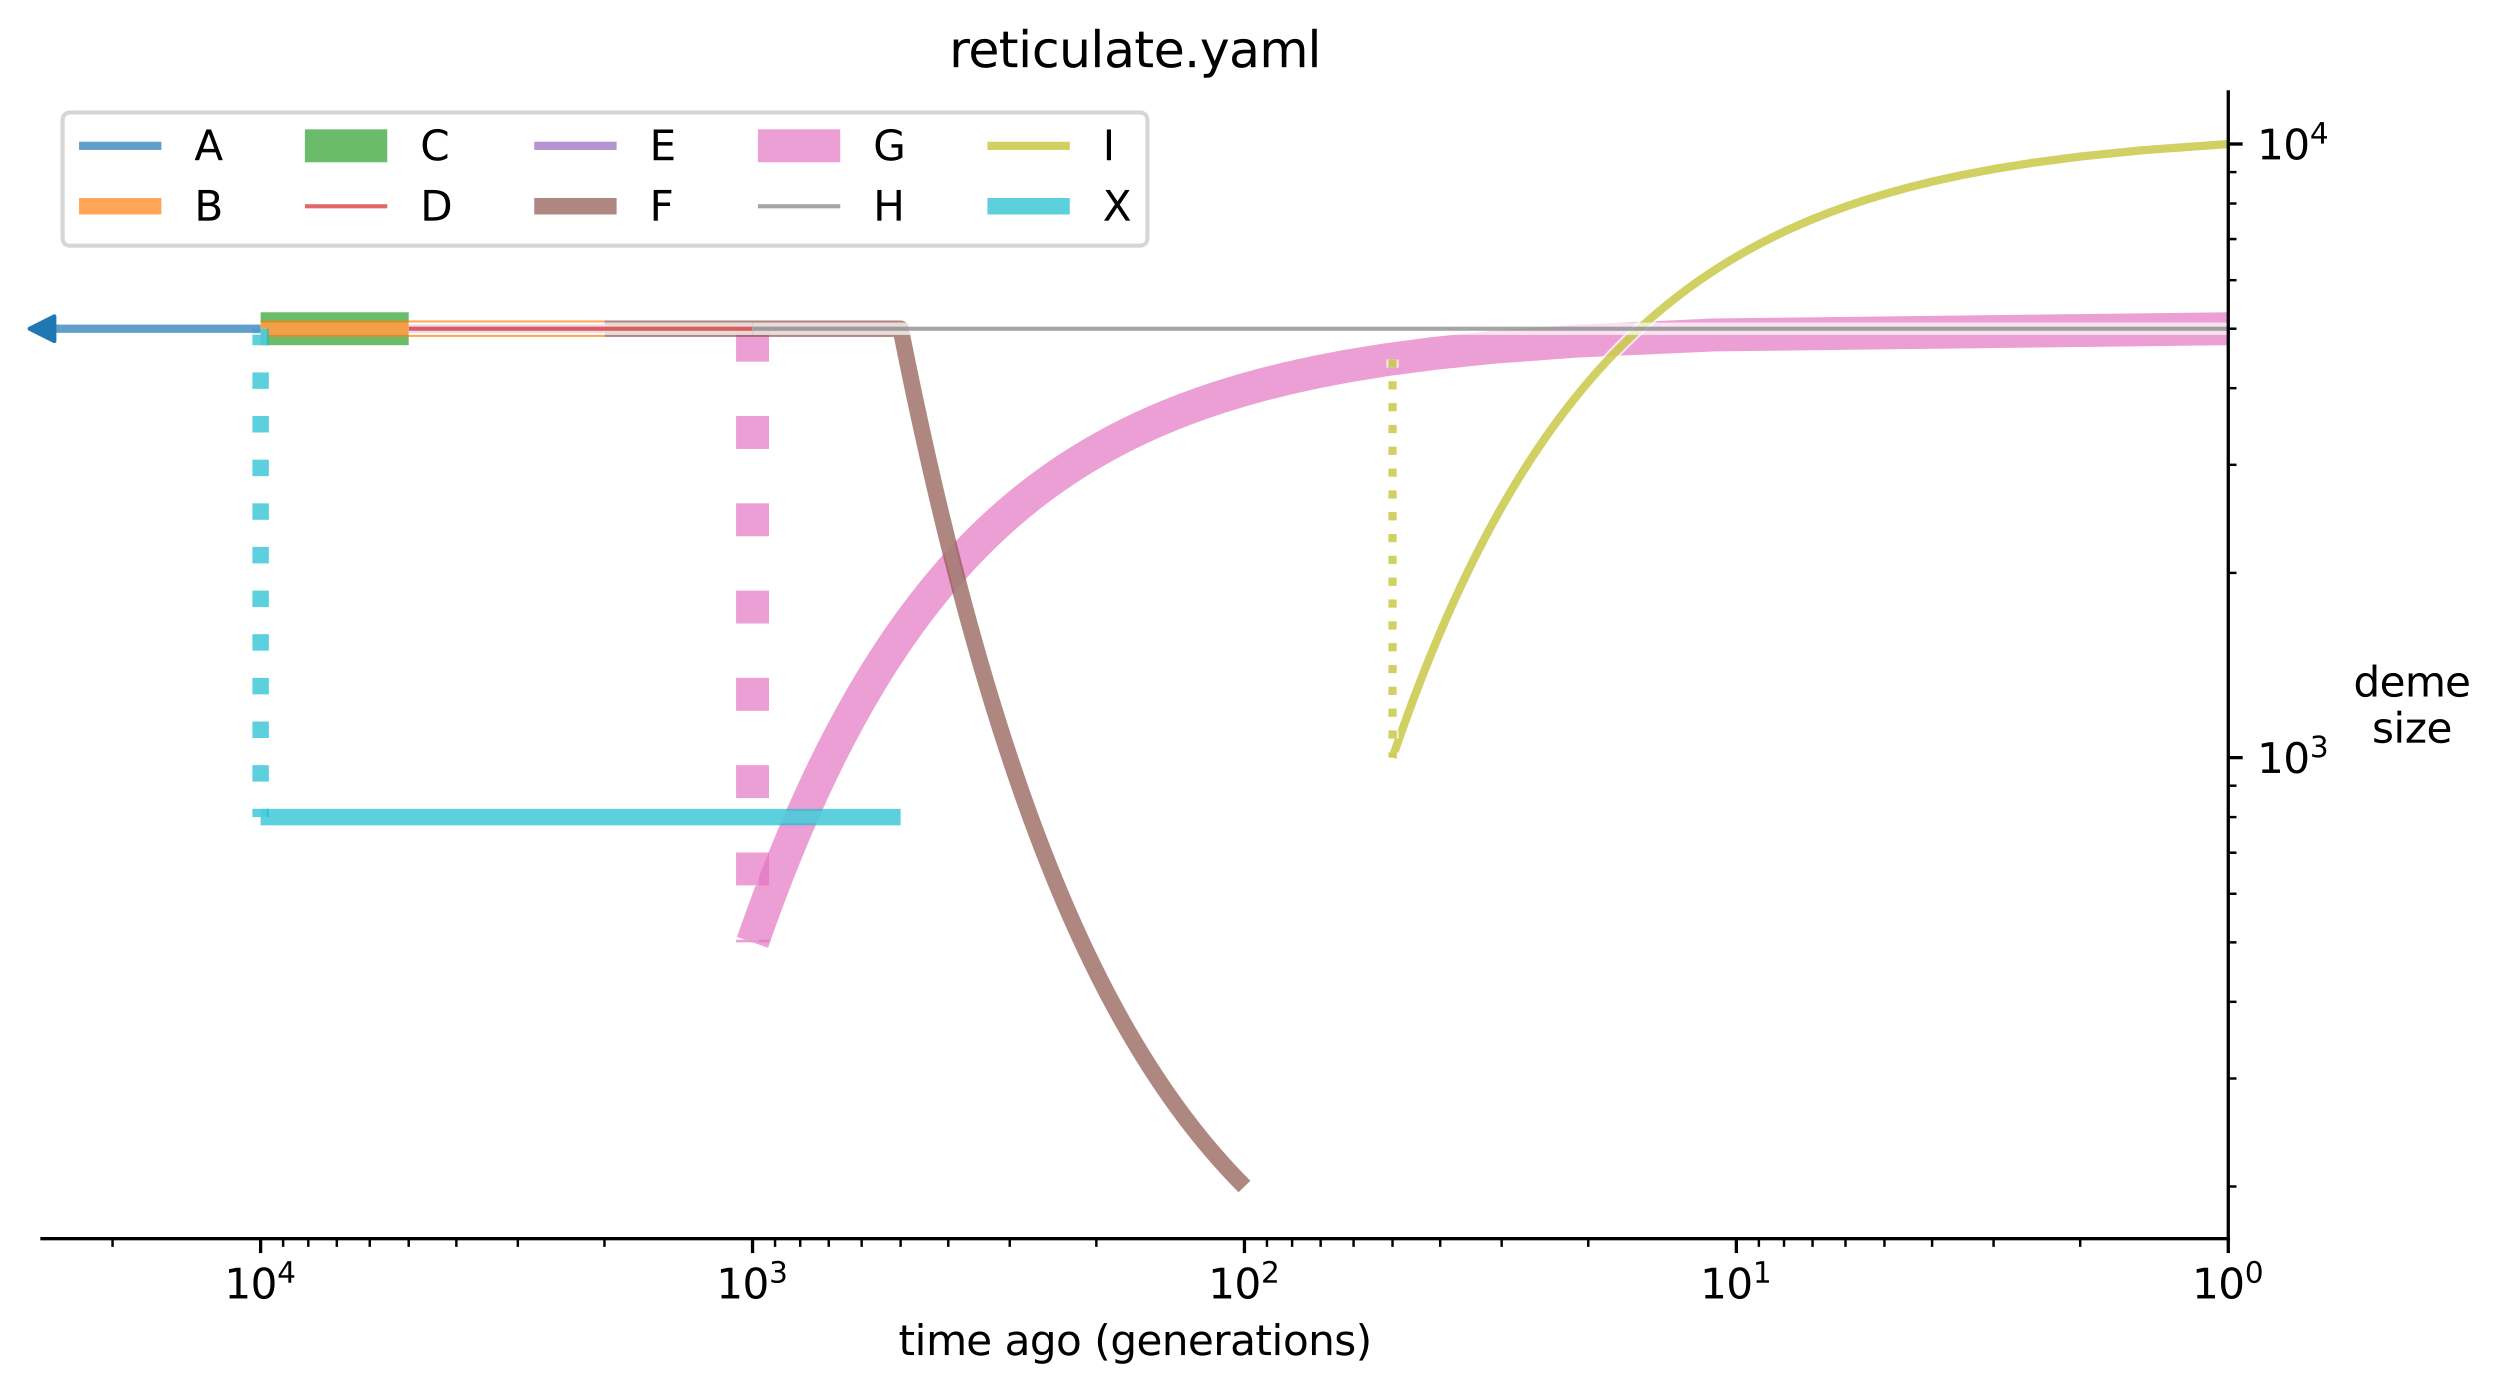 <?xml version="1.0" encoding="utf-8" standalone="no"?>
<!DOCTYPE svg PUBLIC "-//W3C//DTD SVG 1.1//EN"
  "http://www.w3.org/Graphics/SVG/1.1/DTD/svg11.dtd">
<svg xmlns:xlink="http://www.w3.org/1999/xlink" width="607.2pt" height="338.4pt" viewBox="0 0 607.2 338.4" xmlns="http://www.w3.org/2000/svg" version="1.1">
 <defs>
  <style type="text/css">*{stroke-linejoin: round; stroke-linecap: butt}</style>
 </defs>
 <g id="figure_1">
  <g id="patch_1">
   <path d="M 0 338.4 
L 607.2 338.4 
L 607.2 0 
L 0 0 
z
" style="fill: #ffffff"/>
  </g>
  <g id="axes_1">
   <g id="patch_2">
    <path d="M 10.2 300.844 
L 541.202 300.844 
L 541.202 22.318 
L 10.2 22.318 
z
" style="fill: #ffffff"/>
   </g>
   <g id="matplotlib.axis_1">
    <g id="xtick_1">
     <g id="line2d_1">
      <defs>
       <path id="me4295dd91f" d="M 0 0 
L 0 3.5 
" style="stroke: #000000; stroke-width: 0.8"/>
      </defs>
      <g>
       <use xlink:href="#me4295dd91f" x="541.202" y="300.844" style="stroke: #000000; stroke-width: 0.8"/>
      </g>
     </g>
     <g id="text_1">
      <!-- $\mathdefault{10^{0}}$ -->
      <g transform="translate(532.402 315.442) scale(0.1 -0.1)">
       <defs>
        <path id="DejaVuSans-31" d="M 794 531 
L 1825 531 
L 1825 4091 
L 703 3866 
L 703 4441 
L 1819 4666 
L 2450 4666 
L 2450 531 
L 3481 531 
L 3481 0 
L 794 0 
L 794 531 
z
" transform="scale(0.016)"/>
        <path id="DejaVuSans-30" d="M 2034 4250 
Q 1547 4250 1301 3770 
Q 1056 3291 1056 2328 
Q 1056 1369 1301 889 
Q 1547 409 2034 409 
Q 2525 409 2770 889 
Q 3016 1369 3016 2328 
Q 3016 3291 2770 3770 
Q 2525 4250 2034 4250 
z
M 2034 4750 
Q 2819 4750 3233 4129 
Q 3647 3509 3647 2328 
Q 3647 1150 3233 529 
Q 2819 -91 2034 -91 
Q 1250 -91 836 529 
Q 422 1150 422 2328 
Q 422 3509 836 4129 
Q 1250 4750 2034 4750 
z
" transform="scale(0.016)"/>
       </defs>
       <use xlink:href="#DejaVuSans-31" transform="translate(0 0.766)"/>
       <use xlink:href="#DejaVuSans-30" transform="translate(63.623 0.766)"/>
       <use xlink:href="#DejaVuSans-30" transform="translate(128.203 39.047) scale(0.7)"/>
      </g>
     </g>
    </g>
    <g id="xtick_2">
     <g id="line2d_2">
      <g>
       <use xlink:href="#me4295dd91f" x="421.727" y="300.844" style="stroke: #000000; stroke-width: 0.8"/>
      </g>
     </g>
     <g id="text_2">
      <!-- $\mathdefault{10^{1}}$ -->
      <g transform="translate(412.927 315.442) scale(0.1 -0.1)">
       <use xlink:href="#DejaVuSans-31" transform="translate(0 0.684)"/>
       <use xlink:href="#DejaVuSans-30" transform="translate(63.623 0.684)"/>
       <use xlink:href="#DejaVuSans-31" transform="translate(128.203 38.966) scale(0.7)"/>
      </g>
     </g>
    </g>
    <g id="xtick_3">
     <g id="line2d_3">
      <g>
       <use xlink:href="#me4295dd91f" x="302.251" y="300.844" style="stroke: #000000; stroke-width: 0.8"/>
      </g>
     </g>
     <g id="text_3">
      <!-- $\mathdefault{10^{2}}$ -->
      <g transform="translate(293.451 315.442) scale(0.1 -0.1)">
       <defs>
        <path id="DejaVuSans-32" d="M 1228 531 
L 3431 531 
L 3431 0 
L 469 0 
L 469 531 
Q 828 903 1448 1529 
Q 2069 2156 2228 2338 
Q 2531 2678 2651 2914 
Q 2772 3150 2772 3378 
Q 2772 3750 2511 3984 
Q 2250 4219 1831 4219 
Q 1534 4219 1204 4116 
Q 875 4013 500 3803 
L 500 4441 
Q 881 4594 1212 4672 
Q 1544 4750 1819 4750 
Q 2544 4750 2975 4387 
Q 3406 4025 3406 3419 
Q 3406 3131 3298 2873 
Q 3191 2616 2906 2266 
Q 2828 2175 2409 1742 
Q 1991 1309 1228 531 
z
" transform="scale(0.016)"/>
       </defs>
       <use xlink:href="#DejaVuSans-31" transform="translate(0 0.766)"/>
       <use xlink:href="#DejaVuSans-30" transform="translate(63.623 0.766)"/>
       <use xlink:href="#DejaVuSans-32" transform="translate(128.203 39.047) scale(0.7)"/>
      </g>
     </g>
    </g>
    <g id="xtick_4">
     <g id="line2d_4">
      <g>
       <use xlink:href="#me4295dd91f" x="182.776" y="300.844" style="stroke: #000000; stroke-width: 0.8"/>
      </g>
     </g>
     <g id="text_4">
      <!-- $\mathdefault{10^{3}}$ -->
      <g transform="translate(173.976 315.442) scale(0.1 -0.1)">
       <defs>
        <path id="DejaVuSans-33" d="M 2597 2516 
Q 3050 2419 3304 2112 
Q 3559 1806 3559 1356 
Q 3559 666 3084 287 
Q 2609 -91 1734 -91 
Q 1441 -91 1130 -33 
Q 819 25 488 141 
L 488 750 
Q 750 597 1062 519 
Q 1375 441 1716 441 
Q 2309 441 2620 675 
Q 2931 909 2931 1356 
Q 2931 1769 2642 2001 
Q 2353 2234 1838 2234 
L 1294 2234 
L 1294 2753 
L 1863 2753 
Q 2328 2753 2575 2939 
Q 2822 3125 2822 3475 
Q 2822 3834 2567 4026 
Q 2313 4219 1838 4219 
Q 1578 4219 1281 4162 
Q 984 4106 628 3988 
L 628 4550 
Q 988 4650 1302 4700 
Q 1616 4750 1894 4750 
Q 2613 4750 3031 4423 
Q 3450 4097 3450 3541 
Q 3450 3153 3228 2886 
Q 3006 2619 2597 2516 
z
" transform="scale(0.016)"/>
       </defs>
       <use xlink:href="#DejaVuSans-31" transform="translate(0 0.766)"/>
       <use xlink:href="#DejaVuSans-30" transform="translate(63.623 0.766)"/>
       <use xlink:href="#DejaVuSans-33" transform="translate(128.203 39.047) scale(0.7)"/>
      </g>
     </g>
    </g>
    <g id="xtick_5">
     <g id="line2d_5">
      <g>
       <use xlink:href="#me4295dd91f" x="63.3" y="300.844" style="stroke: #000000; stroke-width: 0.8"/>
      </g>
     </g>
     <g id="text_5">
      <!-- $\mathdefault{10^{4}}$ -->
      <g transform="translate(54.5 315.442) scale(0.1 -0.1)">
       <defs>
        <path id="DejaVuSans-34" d="M 2419 4116 
L 825 1625 
L 2419 1625 
L 2419 4116 
z
M 2253 4666 
L 3047 4666 
L 3047 1625 
L 3713 1625 
L 3713 1100 
L 3047 1100 
L 3047 0 
L 2419 0 
L 2419 1100 
L 313 1100 
L 313 1709 
L 2253 4666 
z
" transform="scale(0.016)"/>
       </defs>
       <use xlink:href="#DejaVuSans-31" transform="translate(0 0.684)"/>
       <use xlink:href="#DejaVuSans-30" transform="translate(63.623 0.684)"/>
       <use xlink:href="#DejaVuSans-34" transform="translate(128.203 38.966) scale(0.7)"/>
      </g>
     </g>
    </g>
    <g id="xtick_6">
     <g id="line2d_6">
      <defs>
       <path id="m9376e778a5" d="M 0 0 
L 0 2 
" style="stroke: #000000; stroke-width: 0.6"/>
      </defs>
      <g>
       <use xlink:href="#m9376e778a5" x="505.237" y="300.844" style="stroke: #000000; stroke-width: 0.6"/>
      </g>
     </g>
    </g>
    <g id="xtick_7">
     <g id="line2d_7">
      <g>
       <use xlink:href="#m9376e778a5" x="484.198" y="300.844" style="stroke: #000000; stroke-width: 0.6"/>
      </g>
     </g>
    </g>
    <g id="xtick_8">
     <g id="line2d_8">
      <g>
       <use xlink:href="#m9376e778a5" x="469.271" y="300.844" style="stroke: #000000; stroke-width: 0.6"/>
      </g>
     </g>
    </g>
    <g id="xtick_9">
     <g id="line2d_9">
      <g>
       <use xlink:href="#m9376e778a5" x="457.693" y="300.844" style="stroke: #000000; stroke-width: 0.6"/>
      </g>
     </g>
    </g>
    <g id="xtick_10">
     <g id="line2d_10">
      <g>
       <use xlink:href="#m9376e778a5" x="448.232" y="300.844" style="stroke: #000000; stroke-width: 0.6"/>
      </g>
     </g>
    </g>
    <g id="xtick_11">
     <g id="line2d_11">
      <g>
       <use xlink:href="#m9376e778a5" x="440.234" y="300.844" style="stroke: #000000; stroke-width: 0.6"/>
      </g>
     </g>
    </g>
    <g id="xtick_12">
     <g id="line2d_12">
      <g>
       <use xlink:href="#m9376e778a5" x="433.305" y="300.844" style="stroke: #000000; stroke-width: 0.6"/>
      </g>
     </g>
    </g>
    <g id="xtick_13">
     <g id="line2d_13">
      <g>
       <use xlink:href="#m9376e778a5" x="427.194" y="300.844" style="stroke: #000000; stroke-width: 0.6"/>
      </g>
     </g>
    </g>
    <g id="xtick_14">
     <g id="line2d_14">
      <g>
       <use xlink:href="#m9376e778a5" x="385.761" y="300.844" style="stroke: #000000; stroke-width: 0.6"/>
      </g>
     </g>
    </g>
    <g id="xtick_15">
     <g id="line2d_15">
      <g>
       <use xlink:href="#m9376e778a5" x="364.723" y="300.844" style="stroke: #000000; stroke-width: 0.6"/>
      </g>
     </g>
    </g>
    <g id="xtick_16">
     <g id="line2d_16">
      <g>
       <use xlink:href="#m9376e778a5" x="349.795" y="300.844" style="stroke: #000000; stroke-width: 0.6"/>
      </g>
     </g>
    </g>
    <g id="xtick_17">
     <g id="line2d_17">
      <g>
       <use xlink:href="#m9376e778a5" x="338.217" y="300.844" style="stroke: #000000; stroke-width: 0.6"/>
      </g>
     </g>
    </g>
    <g id="xtick_18">
     <g id="line2d_18">
      <g>
       <use xlink:href="#m9376e778a5" x="328.757" y="300.844" style="stroke: #000000; stroke-width: 0.6"/>
      </g>
     </g>
    </g>
    <g id="xtick_19">
     <g id="line2d_19">
      <g>
       <use xlink:href="#m9376e778a5" x="320.758" y="300.844" style="stroke: #000000; stroke-width: 0.6"/>
      </g>
     </g>
    </g>
    <g id="xtick_20">
     <g id="line2d_20">
      <g>
       <use xlink:href="#m9376e778a5" x="313.83" y="300.844" style="stroke: #000000; stroke-width: 0.6"/>
      </g>
     </g>
    </g>
    <g id="xtick_21">
     <g id="line2d_21">
      <g>
       <use xlink:href="#m9376e778a5" x="307.718" y="300.844" style="stroke: #000000; stroke-width: 0.6"/>
      </g>
     </g>
    </g>
    <g id="xtick_22">
     <g id="line2d_22">
      <g>
       <use xlink:href="#m9376e778a5" x="266.286" y="300.844" style="stroke: #000000; stroke-width: 0.6"/>
      </g>
     </g>
    </g>
    <g id="xtick_23">
     <g id="line2d_23">
      <g>
       <use xlink:href="#m9376e778a5" x="245.247" y="300.844" style="stroke: #000000; stroke-width: 0.6"/>
      </g>
     </g>
    </g>
    <g id="xtick_24">
     <g id="line2d_24">
      <g>
       <use xlink:href="#m9376e778a5" x="230.32" y="300.844" style="stroke: #000000; stroke-width: 0.6"/>
      </g>
     </g>
    </g>
    <g id="xtick_25">
     <g id="line2d_25">
      <g>
       <use xlink:href="#m9376e778a5" x="218.741" y="300.844" style="stroke: #000000; stroke-width: 0.6"/>
      </g>
     </g>
    </g>
    <g id="xtick_26">
     <g id="line2d_26">
      <g>
       <use xlink:href="#m9376e778a5" x="209.281" y="300.844" style="stroke: #000000; stroke-width: 0.6"/>
      </g>
     </g>
    </g>
    <g id="xtick_27">
     <g id="line2d_27">
      <g>
       <use xlink:href="#m9376e778a5" x="201.283" y="300.844" style="stroke: #000000; stroke-width: 0.6"/>
      </g>
     </g>
    </g>
    <g id="xtick_28">
     <g id="line2d_28">
      <g>
       <use xlink:href="#m9376e778a5" x="194.354" y="300.844" style="stroke: #000000; stroke-width: 0.6"/>
      </g>
     </g>
    </g>
    <g id="xtick_29">
     <g id="line2d_29">
      <g>
       <use xlink:href="#m9376e778a5" x="188.243" y="300.844" style="stroke: #000000; stroke-width: 0.6"/>
      </g>
     </g>
    </g>
    <g id="xtick_30">
     <g id="line2d_30">
      <g>
       <use xlink:href="#m9376e778a5" x="146.81" y="300.844" style="stroke: #000000; stroke-width: 0.6"/>
      </g>
     </g>
    </g>
    <g id="xtick_31">
     <g id="line2d_31">
      <g>
       <use xlink:href="#m9376e778a5" x="125.771" y="300.844" style="stroke: #000000; stroke-width: 0.6"/>
      </g>
     </g>
    </g>
    <g id="xtick_32">
     <g id="line2d_32">
      <g>
       <use xlink:href="#m9376e778a5" x="110.844" y="300.844" style="stroke: #000000; stroke-width: 0.6"/>
      </g>
     </g>
    </g>
    <g id="xtick_33">
     <g id="line2d_33">
      <g>
       <use xlink:href="#m9376e778a5" x="99.266" y="300.844" style="stroke: #000000; stroke-width: 0.6"/>
      </g>
     </g>
    </g>
    <g id="xtick_34">
     <g id="line2d_34">
      <g>
       <use xlink:href="#m9376e778a5" x="89.806" y="300.844" style="stroke: #000000; stroke-width: 0.6"/>
      </g>
     </g>
    </g>
    <g id="xtick_35">
     <g id="line2d_35">
      <g>
       <use xlink:href="#m9376e778a5" x="81.807" y="300.844" style="stroke: #000000; stroke-width: 0.6"/>
      </g>
     </g>
    </g>
    <g id="xtick_36">
     <g id="line2d_36">
      <g>
       <use xlink:href="#m9376e778a5" x="74.879" y="300.844" style="stroke: #000000; stroke-width: 0.6"/>
      </g>
     </g>
    </g>
    <g id="xtick_37">
     <g id="line2d_37">
      <g>
       <use xlink:href="#m9376e778a5" x="68.767" y="300.844" style="stroke: #000000; stroke-width: 0.6"/>
      </g>
     </g>
    </g>
    <g id="xtick_38">
     <g id="line2d_38">
      <g>
       <use xlink:href="#m9376e778a5" x="27.335" y="300.844" style="stroke: #000000; stroke-width: 0.6"/>
      </g>
     </g>
    </g>
    <g id="text_6">
     <!-- time ago (generations) -->
     <g transform="translate(218.23 329.12) scale(0.1 -0.1)">
      <defs>
       <path id="DejaVuSans-74" d="M 1172 4494 
L 1172 3500 
L 2356 3500 
L 2356 3053 
L 1172 3053 
L 1172 1153 
Q 1172 725 1289 603 
Q 1406 481 1766 481 
L 2356 481 
L 2356 0 
L 1766 0 
Q 1100 0 847 248 
Q 594 497 594 1153 
L 594 3053 
L 172 3053 
L 172 3500 
L 594 3500 
L 594 4494 
L 1172 4494 
z
" transform="scale(0.016)"/>
       <path id="DejaVuSans-69" d="M 603 3500 
L 1178 3500 
L 1178 0 
L 603 0 
L 603 3500 
z
M 603 4863 
L 1178 4863 
L 1178 4134 
L 603 4134 
L 603 4863 
z
" transform="scale(0.016)"/>
       <path id="DejaVuSans-6d" d="M 3328 2828 
Q 3544 3216 3844 3400 
Q 4144 3584 4550 3584 
Q 5097 3584 5394 3201 
Q 5691 2819 5691 2113 
L 5691 0 
L 5113 0 
L 5113 2094 
Q 5113 2597 4934 2840 
Q 4756 3084 4391 3084 
Q 3944 3084 3684 2787 
Q 3425 2491 3425 1978 
L 3425 0 
L 2847 0 
L 2847 2094 
Q 2847 2600 2669 2842 
Q 2491 3084 2119 3084 
Q 1678 3084 1418 2786 
Q 1159 2488 1159 1978 
L 1159 0 
L 581 0 
L 581 3500 
L 1159 3500 
L 1159 2956 
Q 1356 3278 1631 3431 
Q 1906 3584 2284 3584 
Q 2666 3584 2933 3390 
Q 3200 3197 3328 2828 
z
" transform="scale(0.016)"/>
       <path id="DejaVuSans-65" d="M 3597 1894 
L 3597 1613 
L 953 1613 
Q 991 1019 1311 708 
Q 1631 397 2203 397 
Q 2534 397 2845 478 
Q 3156 559 3463 722 
L 3463 178 
Q 3153 47 2828 -22 
Q 2503 -91 2169 -91 
Q 1331 -91 842 396 
Q 353 884 353 1716 
Q 353 2575 817 3079 
Q 1281 3584 2069 3584 
Q 2775 3584 3186 3129 
Q 3597 2675 3597 1894 
z
M 3022 2063 
Q 3016 2534 2758 2815 
Q 2500 3097 2075 3097 
Q 1594 3097 1305 2825 
Q 1016 2553 972 2059 
L 3022 2063 
z
" transform="scale(0.016)"/>
       <path id="DejaVuSans-20" transform="scale(0.016)"/>
       <path id="DejaVuSans-61" d="M 2194 1759 
Q 1497 1759 1228 1600 
Q 959 1441 959 1056 
Q 959 750 1161 570 
Q 1363 391 1709 391 
Q 2188 391 2477 730 
Q 2766 1069 2766 1631 
L 2766 1759 
L 2194 1759 
z
M 3341 1997 
L 3341 0 
L 2766 0 
L 2766 531 
Q 2569 213 2275 61 
Q 1981 -91 1556 -91 
Q 1019 -91 701 211 
Q 384 513 384 1019 
Q 384 1609 779 1909 
Q 1175 2209 1959 2209 
L 2766 2209 
L 2766 2266 
Q 2766 2663 2505 2880 
Q 2244 3097 1772 3097 
Q 1472 3097 1187 3025 
Q 903 2953 641 2809 
L 641 3341 
Q 956 3463 1253 3523 
Q 1550 3584 1831 3584 
Q 2591 3584 2966 3190 
Q 3341 2797 3341 1997 
z
" transform="scale(0.016)"/>
       <path id="DejaVuSans-67" d="M 2906 1791 
Q 2906 2416 2648 2759 
Q 2391 3103 1925 3103 
Q 1463 3103 1205 2759 
Q 947 2416 947 1791 
Q 947 1169 1205 825 
Q 1463 481 1925 481 
Q 2391 481 2648 825 
Q 2906 1169 2906 1791 
z
M 3481 434 
Q 3481 -459 3084 -895 
Q 2688 -1331 1869 -1331 
Q 1566 -1331 1297 -1286 
Q 1028 -1241 775 -1147 
L 775 -588 
Q 1028 -725 1275 -790 
Q 1522 -856 1778 -856 
Q 2344 -856 2625 -561 
Q 2906 -266 2906 331 
L 2906 616 
Q 2728 306 2450 153 
Q 2172 0 1784 0 
Q 1141 0 747 490 
Q 353 981 353 1791 
Q 353 2603 747 3093 
Q 1141 3584 1784 3584 
Q 2172 3584 2450 3431 
Q 2728 3278 2906 2969 
L 2906 3500 
L 3481 3500 
L 3481 434 
z
" transform="scale(0.016)"/>
       <path id="DejaVuSans-6f" d="M 1959 3097 
Q 1497 3097 1228 2736 
Q 959 2375 959 1747 
Q 959 1119 1226 758 
Q 1494 397 1959 397 
Q 2419 397 2687 759 
Q 2956 1122 2956 1747 
Q 2956 2369 2687 2733 
Q 2419 3097 1959 3097 
z
M 1959 3584 
Q 2709 3584 3137 3096 
Q 3566 2609 3566 1747 
Q 3566 888 3137 398 
Q 2709 -91 1959 -91 
Q 1206 -91 779 398 
Q 353 888 353 1747 
Q 353 2609 779 3096 
Q 1206 3584 1959 3584 
z
" transform="scale(0.016)"/>
       <path id="DejaVuSans-28" d="M 1984 4856 
Q 1566 4138 1362 3434 
Q 1159 2731 1159 2009 
Q 1159 1288 1364 580 
Q 1569 -128 1984 -844 
L 1484 -844 
Q 1016 -109 783 600 
Q 550 1309 550 2009 
Q 550 2706 781 3412 
Q 1013 4119 1484 4856 
L 1984 4856 
z
" transform="scale(0.016)"/>
       <path id="DejaVuSans-6e" d="M 3513 2113 
L 3513 0 
L 2938 0 
L 2938 2094 
Q 2938 2591 2744 2837 
Q 2550 3084 2163 3084 
Q 1697 3084 1428 2787 
Q 1159 2491 1159 1978 
L 1159 0 
L 581 0 
L 581 3500 
L 1159 3500 
L 1159 2956 
Q 1366 3272 1645 3428 
Q 1925 3584 2291 3584 
Q 2894 3584 3203 3211 
Q 3513 2838 3513 2113 
z
" transform="scale(0.016)"/>
       <path id="DejaVuSans-72" d="M 2631 2963 
Q 2534 3019 2420 3045 
Q 2306 3072 2169 3072 
Q 1681 3072 1420 2755 
Q 1159 2438 1159 1844 
L 1159 0 
L 581 0 
L 581 3500 
L 1159 3500 
L 1159 2956 
Q 1341 3275 1631 3429 
Q 1922 3584 2338 3584 
Q 2397 3584 2469 3576 
Q 2541 3569 2628 3553 
L 2631 2963 
z
" transform="scale(0.016)"/>
       <path id="DejaVuSans-73" d="M 2834 3397 
L 2834 2853 
Q 2591 2978 2328 3040 
Q 2066 3103 1784 3103 
Q 1356 3103 1142 2972 
Q 928 2841 928 2578 
Q 928 2378 1081 2264 
Q 1234 2150 1697 2047 
L 1894 2003 
Q 2506 1872 2764 1633 
Q 3022 1394 3022 966 
Q 3022 478 2636 193 
Q 2250 -91 1575 -91 
Q 1294 -91 989 -36 
Q 684 19 347 128 
L 347 722 
Q 666 556 975 473 
Q 1284 391 1588 391 
Q 1994 391 2212 530 
Q 2431 669 2431 922 
Q 2431 1156 2273 1281 
Q 2116 1406 1581 1522 
L 1381 1569 
Q 847 1681 609 1914 
Q 372 2147 372 2553 
Q 372 3047 722 3315 
Q 1072 3584 1716 3584 
Q 2034 3584 2315 3537 
Q 2597 3491 2834 3397 
z
" transform="scale(0.016)"/>
       <path id="DejaVuSans-29" d="M 513 4856 
L 1013 4856 
Q 1481 4119 1714 3412 
Q 1947 2706 1947 2009 
Q 1947 1309 1714 600 
Q 1481 -109 1013 -844 
L 513 -844 
Q 928 -128 1133 580 
Q 1338 1288 1338 2009 
Q 1338 2731 1133 3434 
Q 928 4138 513 4856 
z
" transform="scale(0.016)"/>
      </defs>
      <use xlink:href="#DejaVuSans-74"/>
      <use xlink:href="#DejaVuSans-69" transform="translate(39.209 0)"/>
      <use xlink:href="#DejaVuSans-6d" transform="translate(66.992 0)"/>
      <use xlink:href="#DejaVuSans-65" transform="translate(164.404 0)"/>
      <use xlink:href="#DejaVuSans-20" transform="translate(225.928 0)"/>
      <use xlink:href="#DejaVuSans-61" transform="translate(257.715 0)"/>
      <use xlink:href="#DejaVuSans-67" transform="translate(318.994 0)"/>
      <use xlink:href="#DejaVuSans-6f" transform="translate(382.471 0)"/>
      <use xlink:href="#DejaVuSans-20" transform="translate(443.652 0)"/>
      <use xlink:href="#DejaVuSans-28" transform="translate(475.439 0)"/>
      <use xlink:href="#DejaVuSans-67" transform="translate(514.453 0)"/>
      <use xlink:href="#DejaVuSans-65" transform="translate(577.93 0)"/>
      <use xlink:href="#DejaVuSans-6e" transform="translate(639.453 0)"/>
      <use xlink:href="#DejaVuSans-65" transform="translate(702.832 0)"/>
      <use xlink:href="#DejaVuSans-72" transform="translate(764.355 0)"/>
      <use xlink:href="#DejaVuSans-61" transform="translate(805.469 0)"/>
      <use xlink:href="#DejaVuSans-74" transform="translate(866.748 0)"/>
      <use xlink:href="#DejaVuSans-69" transform="translate(905.957 0)"/>
      <use xlink:href="#DejaVuSans-6f" transform="translate(933.74 0)"/>
      <use xlink:href="#DejaVuSans-6e" transform="translate(994.922 0)"/>
      <use xlink:href="#DejaVuSans-73" transform="translate(1058.301 0)"/>
      <use xlink:href="#DejaVuSans-29" transform="translate(1110.4 0)"/>
     </g>
    </g>
   </g>
   <g id="matplotlib.axis_2">
    <g id="ytick_1">
     <g id="line2d_39">
      <defs>
       <path id="m7678234f0f" d="M 0 0 
L 3.5 0 
" style="stroke: #000000; stroke-width: 0.8"/>
      </defs>
      <g>
       <use xlink:href="#m7678234f0f" x="541.202" y="184.013" style="stroke: #000000; stroke-width: 0.8"/>
      </g>
     </g>
     <g id="text_7">
      <!-- $\mathdefault{10^{3}}$ -->
      <g transform="translate(548.202 187.812) scale(0.1 -0.1)">
       <use xlink:href="#DejaVuSans-31" transform="translate(0 0.766)"/>
       <use xlink:href="#DejaVuSans-30" transform="translate(63.623 0.766)"/>
       <use xlink:href="#DejaVuSans-33" transform="translate(128.203 39.047) scale(0.7)"/>
      </g>
     </g>
    </g>
    <g id="ytick_2">
     <g id="line2d_40">
      <g>
       <use xlink:href="#m7678234f0f" x="541.202" y="34.978" style="stroke: #000000; stroke-width: 0.8"/>
      </g>
     </g>
     <g id="text_8">
      <!-- $\mathdefault{10^{4}}$ -->
      <g transform="translate(548.202 38.778) scale(0.1 -0.1)">
       <use xlink:href="#DejaVuSans-31" transform="translate(0 0.684)"/>
       <use xlink:href="#DejaVuSans-30" transform="translate(63.623 0.684)"/>
       <use xlink:href="#DejaVuSans-34" transform="translate(128.203 38.966) scale(0.7)"/>
      </g>
     </g>
    </g>
    <g id="ytick_3">
     <g id="line2d_41">
      <defs>
       <path id="m5d2dfe167c" d="M 0 0 
L 2 0 
" style="stroke: #000000; stroke-width: 0.6"/>
      </defs>
      <g>
       <use xlink:href="#m5d2dfe167c" x="541.202" y="288.183" style="stroke: #000000; stroke-width: 0.6"/>
      </g>
     </g>
    </g>
    <g id="ytick_4">
     <g id="line2d_42">
      <g>
       <use xlink:href="#m5d2dfe167c" x="541.202" y="261.94" style="stroke: #000000; stroke-width: 0.6"/>
      </g>
     </g>
    </g>
    <g id="ytick_5">
     <g id="line2d_43">
      <g>
       <use xlink:href="#m5d2dfe167c" x="541.202" y="243.32" style="stroke: #000000; stroke-width: 0.6"/>
      </g>
     </g>
    </g>
    <g id="ytick_6">
     <g id="line2d_44">
      <g>
       <use xlink:href="#m5d2dfe167c" x="541.202" y="228.877" style="stroke: #000000; stroke-width: 0.6"/>
      </g>
     </g>
    </g>
    <g id="ytick_7">
     <g id="line2d_45">
      <g>
       <use xlink:href="#m5d2dfe167c" x="541.202" y="217.076" style="stroke: #000000; stroke-width: 0.6"/>
      </g>
     </g>
    </g>
    <g id="ytick_8">
     <g id="line2d_46">
      <g>
       <use xlink:href="#m5d2dfe167c" x="541.202" y="207.099" style="stroke: #000000; stroke-width: 0.6"/>
      </g>
     </g>
    </g>
    <g id="ytick_9">
     <g id="line2d_47">
      <g>
       <use xlink:href="#m5d2dfe167c" x="541.202" y="198.456" style="stroke: #000000; stroke-width: 0.6"/>
      </g>
     </g>
    </g>
    <g id="ytick_10">
     <g id="line2d_48">
      <g>
       <use xlink:href="#m5d2dfe167c" x="541.202" y="190.832" style="stroke: #000000; stroke-width: 0.6"/>
      </g>
     </g>
    </g>
    <g id="ytick_11">
     <g id="line2d_49">
      <g>
       <use xlink:href="#m5d2dfe167c" x="541.202" y="139.149" style="stroke: #000000; stroke-width: 0.6"/>
      </g>
     </g>
    </g>
    <g id="ytick_12">
     <g id="line2d_50">
      <g>
       <use xlink:href="#m5d2dfe167c" x="541.202" y="112.905" style="stroke: #000000; stroke-width: 0.6"/>
      </g>
     </g>
    </g>
    <g id="ytick_13">
     <g id="line2d_51">
      <g>
       <use xlink:href="#m5d2dfe167c" x="541.202" y="94.285" style="stroke: #000000; stroke-width: 0.6"/>
      </g>
     </g>
    </g>
    <g id="ytick_14">
     <g id="line2d_52">
      <g>
       <use xlink:href="#m5d2dfe167c" x="541.202" y="79.842" style="stroke: #000000; stroke-width: 0.6"/>
      </g>
     </g>
    </g>
    <g id="ytick_15">
     <g id="line2d_53">
      <g>
       <use xlink:href="#m5d2dfe167c" x="541.202" y="68.041" style="stroke: #000000; stroke-width: 0.6"/>
      </g>
     </g>
    </g>
    <g id="ytick_16">
     <g id="line2d_54">
      <g>
       <use xlink:href="#m5d2dfe167c" x="541.202" y="58.064" style="stroke: #000000; stroke-width: 0.6"/>
      </g>
     </g>
    </g>
    <g id="ytick_17">
     <g id="line2d_55">
      <g>
       <use xlink:href="#m5d2dfe167c" x="541.202" y="49.421" style="stroke: #000000; stroke-width: 0.6"/>
      </g>
     </g>
    </g>
    <g id="ytick_18">
     <g id="line2d_56">
      <g>
       <use xlink:href="#m5d2dfe167c" x="541.202" y="41.798" style="stroke: #000000; stroke-width: 0.6"/>
      </g>
     </g>
    </g>
    <g id="text_9">
     <!-- deme -->
     <g transform="translate(571.605 169.179) scale(0.1 -0.1)">
      <defs>
       <path id="DejaVuSans-64" d="M 2906 2969 
L 2906 4863 
L 3481 4863 
L 3481 0 
L 2906 0 
L 2906 525 
Q 2725 213 2448 61 
Q 2172 -91 1784 -91 
Q 1150 -91 751 415 
Q 353 922 353 1747 
Q 353 2572 751 3078 
Q 1150 3584 1784 3584 
Q 2172 3584 2448 3432 
Q 2725 3281 2906 2969 
z
M 947 1747 
Q 947 1113 1208 752 
Q 1469 391 1925 391 
Q 2381 391 2643 752 
Q 2906 1113 2906 1747 
Q 2906 2381 2643 2742 
Q 2381 3103 1925 3103 
Q 1469 3103 1208 2742 
Q 947 2381 947 1747 
z
" transform="scale(0.016)"/>
      </defs>
      <use xlink:href="#DejaVuSans-64"/>
      <use xlink:href="#DejaVuSans-65" transform="translate(63.477 0)"/>
      <use xlink:href="#DejaVuSans-6d" transform="translate(125 0)"/>
      <use xlink:href="#DejaVuSans-65" transform="translate(222.412 0)"/>
     </g>
     <!-- size -->
     <g transform="translate(576.108 180.377) scale(0.1 -0.1)">
      <defs>
       <path id="DejaVuSans-7a" d="M 353 3500 
L 3084 3500 
L 3084 2975 
L 922 459 
L 3084 459 
L 3084 0 
L 275 0 
L 275 525 
L 2438 3041 
L 353 3041 
L 353 3500 
z
" transform="scale(0.016)"/>
      </defs>
      <use xlink:href="#DejaVuSans-73"/>
      <use xlink:href="#DejaVuSans-69" transform="translate(52.1 0)"/>
      <use xlink:href="#DejaVuSans-7a" transform="translate(79.883 0)"/>
      <use xlink:href="#DejaVuSans-65" transform="translate(132.373 0)"/>
     </g>
    </g>
   </g>
   <g id="text_10">
    <!-- reticulate.yaml -->
    <g transform="translate(230.523 16.318) scale(0.12 -0.12)">
     <defs>
      <path id="DejaVuSans-63" d="M 3122 3366 
L 3122 2828 
Q 2878 2963 2633 3030 
Q 2388 3097 2138 3097 
Q 1578 3097 1268 2742 
Q 959 2388 959 1747 
Q 959 1106 1268 751 
Q 1578 397 2138 397 
Q 2388 397 2633 464 
Q 2878 531 3122 666 
L 3122 134 
Q 2881 22 2623 -34 
Q 2366 -91 2075 -91 
Q 1284 -91 818 406 
Q 353 903 353 1747 
Q 353 2603 823 3093 
Q 1294 3584 2113 3584 
Q 2378 3584 2631 3529 
Q 2884 3475 3122 3366 
z
" transform="scale(0.016)"/>
      <path id="DejaVuSans-75" d="M 544 1381 
L 544 3500 
L 1119 3500 
L 1119 1403 
Q 1119 906 1312 657 
Q 1506 409 1894 409 
Q 2359 409 2629 706 
Q 2900 1003 2900 1516 
L 2900 3500 
L 3475 3500 
L 3475 0 
L 2900 0 
L 2900 538 
Q 2691 219 2414 64 
Q 2138 -91 1772 -91 
Q 1169 -91 856 284 
Q 544 659 544 1381 
z
M 1991 3584 
L 1991 3584 
z
" transform="scale(0.016)"/>
      <path id="DejaVuSans-6c" d="M 603 4863 
L 1178 4863 
L 1178 0 
L 603 0 
L 603 4863 
z
" transform="scale(0.016)"/>
      <path id="DejaVuSans-2e" d="M 684 794 
L 1344 794 
L 1344 0 
L 684 0 
L 684 794 
z
" transform="scale(0.016)"/>
      <path id="DejaVuSans-79" d="M 2059 -325 
Q 1816 -950 1584 -1140 
Q 1353 -1331 966 -1331 
L 506 -1331 
L 506 -850 
L 844 -850 
Q 1081 -850 1212 -737 
Q 1344 -625 1503 -206 
L 1606 56 
L 191 3500 
L 800 3500 
L 1894 763 
L 2988 3500 
L 3597 3500 
L 2059 -325 
z
" transform="scale(0.016)"/>
     </defs>
     <use xlink:href="#DejaVuSans-72"/>
     <use xlink:href="#DejaVuSans-65" transform="translate(38.863 0)"/>
     <use xlink:href="#DejaVuSans-74" transform="translate(100.387 0)"/>
     <use xlink:href="#DejaVuSans-69" transform="translate(139.596 0)"/>
     <use xlink:href="#DejaVuSans-63" transform="translate(167.379 0)"/>
     <use xlink:href="#DejaVuSans-75" transform="translate(222.359 0)"/>
     <use xlink:href="#DejaVuSans-6c" transform="translate(285.738 0)"/>
     <use xlink:href="#DejaVuSans-61" transform="translate(313.521 0)"/>
     <use xlink:href="#DejaVuSans-74" transform="translate(374.801 0)"/>
     <use xlink:href="#DejaVuSans-65" transform="translate(414.01 0)"/>
     <use xlink:href="#DejaVuSans-2e" transform="translate(475.533 0)"/>
     <use xlink:href="#DejaVuSans-79" transform="translate(507.32 0)"/>
     <use xlink:href="#DejaVuSans-61" transform="translate(566.5 0)"/>
     <use xlink:href="#DejaVuSans-6d" transform="translate(627.779 0)"/>
     <use xlink:href="#DejaVuSans-6c" transform="translate(725.191 0)"/>
    </g>
   </g>
   <g id="patch_3">
    <path d="M 63.3 79.842 
L 99.266 79.842 
" clip-path="url(#p103040be13)" style="fill: none; opacity: 0.7; stroke: #ffffff; stroke-width: 3; stroke-linejoin: miter"/>
    <path d="M 63.3 79.842 
L 99.266 79.842 
" clip-path="url(#p103040be13)" style="fill: none; opacity: 0.7; stroke: #2ca02c; stroke-width: 8; stroke-linejoin: miter"/>
   </g>
   <g id="patch_4">
    <path d="M 182.776 228.877 
L 183.302 227.371 
L 183.834 225.866 
L 184.371 224.361 
L 184.914 222.855 
L 185.462 221.35 
L 186.016 219.844 
L 186.577 218.339 
L 187.143 216.834 
L 187.716 215.328 
L 188.295 213.823 
L 188.881 212.317 
L 189.473 210.812 
L 190.072 209.307 
L 190.678 207.801 
L 191.292 206.296 
L 191.912 204.79 
L 192.541 203.285 
L 193.177 201.78 
L 193.82 200.274 
L 194.472 198.769 
L 195.132 197.263 
L 195.801 195.758 
L 196.478 194.253 
L 197.165 192.747 
L 197.86 191.242 
L 198.565 189.736 
L 199.28 188.231 
L 200.005 186.726 
L 200.74 185.22 
L 201.485 183.715 
L 202.242 182.209 
L 203.009 180.704 
L 203.788 179.199 
L 204.579 177.693 
L 205.383 176.188 
L 206.199 174.682 
L 207.027 173.177 
L 207.87 171.672 
L 208.726 170.166 
L 209.597 168.661 
L 210.482 167.155 
L 211.383 165.65 
L 212.3 164.145 
L 213.233 162.639 
L 214.183 161.134 
L 215.152 159.628 
L 216.138 158.123 
L 217.144 156.618 
L 218.169 155.112 
L 219.215 153.607 
L 220.283 152.101 
L 221.373 150.596 
L 222.487 149.091 
L 223.625 147.585 
L 224.788 146.08 
L 225.978 144.574 
L 227.196 143.069 
L 228.444 141.564 
L 229.722 140.058 
L 231.032 138.553 
L 232.377 137.047 
L 233.757 135.542 
L 235.175 134.037 
L 236.632 132.531 
L 238.132 131.026 
L 239.676 129.52 
L 241.268 128.015 
L 242.91 126.51 
L 244.606 125.004 
L 246.359 123.499 
L 248.174 121.993 
L 250.054 120.488 
L 252.005 118.983 
L 254.032 117.477 
L 256.142 115.972 
L 258.341 114.466 
L 260.637 112.961 
L 263.04 111.456 
L 265.56 109.95 
L 268.208 108.445 
L 270.998 106.939 
L 273.947 105.434 
L 277.074 103.929 
L 280.401 102.423 
L 283.957 100.918 
L 287.774 99.412 
L 291.895 97.907 
L 296.371 96.402 
L 301.27 94.896 
L 306.68 93.391 
L 312.721 91.885 
L 319.559 90.38 
L 327.437 88.875 
L 336.729 87.369 
L 348.056 85.864 
L 362.567 84.358 
L 382.782 82.853 
L 416.354 81.348 
L 541.202 79.842 
" clip-path="url(#p103040be13)" style="fill: none; opacity: 0.7; stroke: #ffffff; stroke-width: 3; stroke-linejoin: miter"/>
    <path d="M 182.776 228.877 
L 183.302 227.371 
L 183.834 225.866 
L 184.371 224.361 
L 184.914 222.855 
L 185.462 221.35 
L 186.016 219.844 
L 186.577 218.339 
L 187.143 216.834 
L 187.716 215.328 
L 188.295 213.823 
L 188.881 212.317 
L 189.473 210.812 
L 190.072 209.307 
L 190.678 207.801 
L 191.292 206.296 
L 191.912 204.79 
L 192.541 203.285 
L 193.177 201.78 
L 193.82 200.274 
L 194.472 198.769 
L 195.132 197.263 
L 195.801 195.758 
L 196.478 194.253 
L 197.165 192.747 
L 197.86 191.242 
L 198.565 189.736 
L 199.28 188.231 
L 200.005 186.726 
L 200.74 185.22 
L 201.485 183.715 
L 202.242 182.209 
L 203.009 180.704 
L 203.788 179.199 
L 204.579 177.693 
L 205.383 176.188 
L 206.199 174.682 
L 207.027 173.177 
L 207.87 171.672 
L 208.726 170.166 
L 209.597 168.661 
L 210.482 167.155 
L 211.383 165.65 
L 212.3 164.145 
L 213.233 162.639 
L 214.183 161.134 
L 215.152 159.628 
L 216.138 158.123 
L 217.144 156.618 
L 218.169 155.112 
L 219.215 153.607 
L 220.283 152.101 
L 221.373 150.596 
L 222.487 149.091 
L 223.625 147.585 
L 224.788 146.08 
L 225.978 144.574 
L 227.196 143.069 
L 228.444 141.564 
L 229.722 140.058 
L 231.032 138.553 
L 232.377 137.047 
L 233.757 135.542 
L 235.175 134.037 
L 236.632 132.531 
L 238.132 131.026 
L 239.676 129.52 
L 241.268 128.015 
L 242.91 126.51 
L 244.606 125.004 
L 246.359 123.499 
L 248.174 121.993 
L 250.054 120.488 
L 252.005 118.983 
L 254.032 117.477 
L 256.142 115.972 
L 258.341 114.466 
L 260.637 112.961 
L 263.04 111.456 
L 265.56 109.95 
L 268.208 108.445 
L 270.998 106.939 
L 273.947 105.434 
L 277.074 103.929 
L 280.401 102.423 
L 283.957 100.918 
L 287.774 99.412 
L 291.895 97.907 
L 296.371 96.402 
L 301.27 94.896 
L 306.68 93.391 
L 312.721 91.885 
L 319.559 90.38 
L 327.437 88.875 
L 336.729 87.369 
L 348.056 85.864 
L 362.567 84.358 
L 382.782 82.853 
L 416.354 81.348 
L 541.202 79.842 
" clip-path="url(#p103040be13)" style="fill: none; opacity: 0.7; stroke: #e377c2; stroke-width: 8; stroke-linejoin: miter"/>
   </g>
   <g id="patch_5">
    <path d="M 182.776 79.842 
L 182.776 228.877 
" clip-path="url(#p103040be13)" style="fill: none; opacity: 0.7; stroke-dasharray: 8,13.2; stroke-dashoffset: 0; stroke: #ffffff; stroke-width: 3; stroke-linejoin: miter"/>
    <path d="M 182.776 79.842 
L 182.776 228.877 
" clip-path="url(#p103040be13)" style="fill: none; opacity: 0.7; stroke-dasharray: 8,13.2; stroke-dashoffset: 0; stroke: #e377c2; stroke-width: 8; stroke-linejoin: miter"/>
   </g>
   <g id="patch_6">
    <path d="M 63.3 79.842 
L 146.81 79.842 
" clip-path="url(#p103040be13)" style="fill: none; opacity: 0.7; stroke: #ffffff; stroke-width: 3; stroke-linejoin: miter"/>
    <path d="M 63.3 79.842 
L 146.81 79.842 
" clip-path="url(#p103040be13)" style="fill: none; opacity: 0.7; stroke: #ff7f0e; stroke-width: 4; stroke-linejoin: miter"/>
   </g>
   <g id="patch_7">
    <path d="M 146.81 79.842 
L 218.741 79.842 
L 218.741 79.842 
L 219.162 81.947 
L 219.587 84.051 
L 220.015 86.156 
L 220.446 88.26 
L 220.881 90.365 
L 221.32 92.469 
L 221.763 94.573 
L 222.209 96.678 
L 222.659 98.782 
L 223.114 100.887 
L 223.572 102.991 
L 224.034 105.096 
L 224.5 107.2 
L 224.971 109.305 
L 225.446 111.409 
L 225.925 113.514 
L 226.409 115.618 
L 226.897 117.722 
L 227.39 119.827 
L 227.888 121.931 
L 228.391 124.036 
L 228.898 126.14 
L 229.411 128.245 
L 229.928 130.349 
L 230.451 132.454 
L 230.979 134.558 
L 231.513 136.663 
L 232.052 138.767 
L 232.597 140.871 
L 233.147 142.976 
L 233.704 145.08 
L 234.266 147.185 
L 234.835 149.289 
L 235.41 151.394 
L 235.991 153.498 
L 236.579 155.603 
L 237.174 157.707 
L 237.775 159.812 
L 238.384 161.916 
L 239 164.021 
L 239.623 166.125 
L 240.254 168.229 
L 240.893 170.334 
L 241.539 172.438 
L 242.194 174.543 
L 242.857 176.647 
L 243.529 178.752 
L 244.209 180.856 
L 244.899 182.961 
L 245.598 185.065 
L 246.306 187.17 
L 247.024 189.274 
L 247.752 191.378 
L 248.491 193.483 
L 249.24 195.587 
L 250.001 197.692 
L 250.772 199.796 
L 251.555 201.901 
L 252.351 204.005 
L 253.158 206.11 
L 253.979 208.214 
L 254.812 210.319 
L 255.659 212.423 
L 256.521 214.527 
L 257.396 216.632 
L 258.287 218.736 
L 259.193 220.841 
L 260.116 222.945 
L 261.055 225.05 
L 262.012 227.154 
L 262.986 229.259 
L 263.979 231.363 
L 264.992 233.468 
L 266.024 235.572 
L 267.078 237.677 
L 268.153 239.781 
L 269.251 241.885 
L 270.373 243.99 
L 271.52 246.094 
L 272.693 248.199 
L 273.892 250.303 
L 275.121 252.408 
L 276.379 254.512 
L 277.668 256.617 
L 278.99 258.721 
L 280.346 260.826 
L 281.739 262.93 
L 283.171 265.034 
L 284.643 267.139 
L 286.158 269.243 
L 287.719 271.348 
L 289.328 273.452 
L 290.988 275.557 
L 292.704 277.661 
L 294.478 279.766 
L 296.315 281.87 
L 298.219 283.975 
L 300.196 286.079 
L 302.251 288.183 
" clip-path="url(#p103040be13)" style="fill: none; opacity: 0.7; stroke: #ffffff; stroke-width: 3; stroke-linejoin: miter"/>
    <path d="M 146.81 79.842 
L 218.741 79.842 
L 218.741 79.842 
L 219.162 81.947 
L 219.587 84.051 
L 220.015 86.156 
L 220.446 88.26 
L 220.881 90.365 
L 221.32 92.469 
L 221.763 94.573 
L 222.209 96.678 
L 222.659 98.782 
L 223.114 100.887 
L 223.572 102.991 
L 224.034 105.096 
L 224.5 107.2 
L 224.971 109.305 
L 225.446 111.409 
L 225.925 113.514 
L 226.409 115.618 
L 226.897 117.722 
L 227.39 119.827 
L 227.888 121.931 
L 228.391 124.036 
L 228.898 126.14 
L 229.411 128.245 
L 229.928 130.349 
L 230.451 132.454 
L 230.979 134.558 
L 231.513 136.663 
L 232.052 138.767 
L 232.597 140.871 
L 233.147 142.976 
L 233.704 145.08 
L 234.266 147.185 
L 234.835 149.289 
L 235.41 151.394 
L 235.991 153.498 
L 236.579 155.603 
L 237.174 157.707 
L 237.775 159.812 
L 238.384 161.916 
L 239 164.021 
L 239.623 166.125 
L 240.254 168.229 
L 240.893 170.334 
L 241.539 172.438 
L 242.194 174.543 
L 242.857 176.647 
L 243.529 178.752 
L 244.209 180.856 
L 244.899 182.961 
L 245.598 185.065 
L 246.306 187.17 
L 247.024 189.274 
L 247.752 191.378 
L 248.491 193.483 
L 249.24 195.587 
L 250.001 197.692 
L 250.772 199.796 
L 251.555 201.901 
L 252.351 204.005 
L 253.158 206.11 
L 253.979 208.214 
L 254.812 210.319 
L 255.659 212.423 
L 256.521 214.527 
L 257.396 216.632 
L 258.287 218.736 
L 259.193 220.841 
L 260.116 222.945 
L 261.055 225.05 
L 262.012 227.154 
L 262.986 229.259 
L 263.979 231.363 
L 264.992 233.468 
L 266.024 235.572 
L 267.078 237.677 
L 268.153 239.781 
L 269.251 241.885 
L 270.373 243.99 
L 271.52 246.094 
L 272.693 248.199 
L 273.892 250.303 
L 275.121 252.408 
L 276.379 254.512 
L 277.668 256.617 
L 278.99 258.721 
L 280.346 260.826 
L 281.739 262.93 
L 283.171 265.034 
L 284.643 267.139 
L 286.158 269.243 
L 287.719 271.348 
L 289.328 273.452 
L 290.988 275.557 
L 292.704 277.661 
L 294.478 279.766 
L 296.315 281.87 
L 298.219 283.975 
L 300.196 286.079 
L 302.251 288.183 
" clip-path="url(#p103040be13)" style="fill: none; opacity: 0.7; stroke: #8c564b; stroke-width: 4; stroke-linejoin: miter"/>
   </g>
   <g id="patch_8">
    <path d="M 63.3 198.456 
L 218.741 198.456 
" clip-path="url(#p103040be13)" style="fill: none; opacity: 0.7; stroke: #ffffff; stroke-width: 3; stroke-linejoin: miter"/>
    <path d="M 63.3 198.456 
L 218.741 198.456 
" clip-path="url(#p103040be13)" style="fill: none; opacity: 0.7; stroke: #17becf; stroke-width: 4; stroke-linejoin: miter"/>
   </g>
   <g id="patch_9">
    <path d="M 63.3 79.842 
L 63.3 198.456 
" clip-path="url(#p103040be13)" style="fill: none; opacity: 0.7; stroke-dasharray: 4,6.6; stroke-dashoffset: 0; stroke: #ffffff; stroke-width: 3; stroke-linejoin: miter"/>
    <path d="M 63.3 79.842 
L 63.3 198.456 
" clip-path="url(#p103040be13)" style="fill: none; opacity: 0.7; stroke-dasharray: 4,6.6; stroke-dashoffset: 0; stroke: #17becf; stroke-width: 4; stroke-linejoin: miter"/>
   </g>
   <g id="patch_10">
    <path d="M 10.2 79.842 
L 63.3 79.842 
" clip-path="url(#p103040be13)" style="fill: none; opacity: 0.7; stroke: #ffffff; stroke-width: 3; stroke-linejoin: miter"/>
    <path d="M 10.2 79.842 
L 63.3 79.842 
" clip-path="url(#p103040be13)" style="fill: none; opacity: 0.7; stroke: #1f77b4; stroke-width: 2; stroke-linejoin: miter"/>
   </g>
   <g id="patch_11">
    <path d="M 99.266 79.842 
L 146.81 79.842 
" clip-path="url(#p103040be13)" style="fill: none; opacity: 0.7; stroke: #ffffff; stroke-width: 3; stroke-linejoin: miter"/>
    <path d="M 99.266 79.842 
L 146.81 79.842 
" clip-path="url(#p103040be13)" style="fill: none; opacity: 0.7; stroke: #9467bd; stroke-width: 2; stroke-linejoin: miter"/>
   </g>
   <g id="patch_12">
    <path d="M 338.217 184.013 
L 338.733 182.507 
L 339.255 181.002 
L 339.781 179.497 
L 340.313 177.991 
L 340.851 176.486 
L 341.394 174.98 
L 341.943 173.475 
L 342.498 171.97 
L 343.059 170.464 
L 343.626 168.959 
L 344.199 167.453 
L 344.779 165.948 
L 345.365 164.443 
L 345.958 162.937 
L 346.557 161.432 
L 347.164 159.926 
L 347.778 158.421 
L 348.399 156.916 
L 349.028 155.41 
L 349.665 153.905 
L 350.309 152.399 
L 350.961 150.894 
L 351.622 149.389 
L 352.292 147.883 
L 352.97 146.378 
L 353.657 144.872 
L 354.353 143.367 
L 355.059 141.862 
L 355.774 140.356 
L 356.5 138.851 
L 357.236 137.345 
L 357.982 135.84 
L 358.739 134.335 
L 359.508 132.829 
L 360.288 131.324 
L 361.08 129.819 
L 361.884 128.313 
L 362.701 126.808 
L 363.531 125.302 
L 364.374 123.797 
L 365.232 122.292 
L 366.103 120.786 
L 366.99 119.281 
L 367.892 117.775 
L 368.81 116.27 
L 369.745 114.765 
L 370.697 113.259 
L 371.666 111.754 
L 372.654 110.248 
L 373.661 108.743 
L 374.688 107.238 
L 375.736 105.732 
L 376.806 104.227 
L 377.898 102.721 
L 379.013 101.216 
L 380.153 99.711 
L 381.318 98.205 
L 382.511 96.7 
L 383.731 95.194 
L 384.981 93.689 
L 386.261 92.184 
L 387.574 90.678 
L 388.922 89.173 
L 390.305 87.667 
L 391.725 86.162 
L 393.186 84.657 
L 394.689 83.151 
L 396.238 81.646 
L 397.833 80.14 
L 399.479 78.635 
L 401.18 77.13 
L 402.938 75.624 
L 404.757 74.119 
L 406.643 72.613 
L 408.599 71.108 
L 410.633 69.603 
L 412.749 68.097 
L 414.956 66.592 
L 417.26 65.086 
L 419.672 63.581 
L 422.201 62.076 
L 424.859 60.57 
L 427.662 59.065 
L 430.624 57.559 
L 433.766 56.054 
L 437.11 54.549 
L 440.685 53.043 
L 444.524 51.538 
L 448.671 50.032 
L 453.178 48.527 
L 458.114 47.022 
L 463.569 45.516 
L 469.665 44.011 
L 476.575 42.505 
L 484.549 41 
L 493.974 39.495 
L 505.499 37.989 
L 520.339 36.484 
L 541.202 34.978 
" clip-path="url(#p103040be13)" style="fill: none; opacity: 0.7; stroke: #ffffff; stroke-width: 3; stroke-linejoin: miter"/>
    <path d="M 338.217 184.013 
L 338.733 182.507 
L 339.255 181.002 
L 339.781 179.497 
L 340.313 177.991 
L 340.851 176.486 
L 341.394 174.98 
L 341.943 173.475 
L 342.498 171.97 
L 343.059 170.464 
L 343.626 168.959 
L 344.199 167.453 
L 344.779 165.948 
L 345.365 164.443 
L 345.958 162.937 
L 346.557 161.432 
L 347.164 159.926 
L 347.778 158.421 
L 348.399 156.916 
L 349.028 155.41 
L 349.665 153.905 
L 350.309 152.399 
L 350.961 150.894 
L 351.622 149.389 
L 352.292 147.883 
L 352.97 146.378 
L 353.657 144.872 
L 354.353 143.367 
L 355.059 141.862 
L 355.774 140.356 
L 356.5 138.851 
L 357.236 137.345 
L 357.982 135.84 
L 358.739 134.335 
L 359.508 132.829 
L 360.288 131.324 
L 361.08 129.819 
L 361.884 128.313 
L 362.701 126.808 
L 363.531 125.302 
L 364.374 123.797 
L 365.232 122.292 
L 366.103 120.786 
L 366.99 119.281 
L 367.892 117.775 
L 368.81 116.27 
L 369.745 114.765 
L 370.697 113.259 
L 371.666 111.754 
L 372.654 110.248 
L 373.661 108.743 
L 374.688 107.238 
L 375.736 105.732 
L 376.806 104.227 
L 377.898 102.721 
L 379.013 101.216 
L 380.153 99.711 
L 381.318 98.205 
L 382.511 96.7 
L 383.731 95.194 
L 384.981 93.689 
L 386.261 92.184 
L 387.574 90.678 
L 388.922 89.173 
L 390.305 87.667 
L 391.725 86.162 
L 393.186 84.657 
L 394.689 83.151 
L 396.238 81.646 
L 397.833 80.14 
L 399.479 78.635 
L 401.18 77.13 
L 402.938 75.624 
L 404.757 74.119 
L 406.643 72.613 
L 408.599 71.108 
L 410.633 69.603 
L 412.749 68.097 
L 414.956 66.592 
L 417.26 65.086 
L 419.672 63.581 
L 422.201 62.076 
L 424.859 60.57 
L 427.662 59.065 
L 430.624 57.559 
L 433.766 56.054 
L 437.11 54.549 
L 440.685 53.043 
L 444.524 51.538 
L 448.671 50.032 
L 453.178 48.527 
L 458.114 47.022 
L 463.569 45.516 
L 469.665 44.011 
L 476.575 42.505 
L 484.549 41 
L 493.974 39.495 
L 505.499 37.989 
L 520.339 36.484 
L 541.202 34.978 
" clip-path="url(#p103040be13)" style="fill: none; opacity: 0.7; stroke: #bcbd22; stroke-width: 2; stroke-linejoin: miter"/>
   </g>
   <g id="patch_13">
    <path d="M 338.217 87.294 
L 338.217 184.013 
" clip-path="url(#p103040be13)" style="fill: none; opacity: 0.7; stroke-dasharray: 2,3.3; stroke-dashoffset: 0; stroke: #ffffff; stroke-width: 3; stroke-linejoin: miter"/>
    <path d="M 338.217 87.294 
L 338.217 184.013 
" clip-path="url(#p103040be13)" style="fill: none; opacity: 0.7; stroke-dasharray: 2,3.3; stroke-dashoffset: 0; stroke: #bcbd22; stroke-width: 2; stroke-linejoin: miter"/>
   </g>
   <g id="patch_14">
    <path d="M 99.266 79.842 
L 182.776 79.842 
" clip-path="url(#p103040be13)" style="fill: none; opacity: 0.7; stroke: #ffffff; stroke-width: 3; stroke-linejoin: miter"/>
    <path d="M 99.266 79.842 
L 182.776 79.842 
" clip-path="url(#p103040be13)" style="fill: none; opacity: 0.7; stroke: #d62728; stroke-linejoin: miter"/>
   </g>
   <g id="patch_15">
    <path d="M 182.776 79.842 
L 541.202 79.842 
" clip-path="url(#p103040be13)" style="fill: none; opacity: 0.7; stroke: #ffffff; stroke-width: 3; stroke-linejoin: miter"/>
    <path d="M 182.776 79.842 
L 541.202 79.842 
" clip-path="url(#p103040be13)" style="fill: none; opacity: 0.7; stroke: #7f7f7f; stroke-linejoin: miter"/>
   </g>
   <g id="line2d_57">
    <defs>
     <path id="m9716a86b86" d="M -3 -0 
L 3 3 
L 3 -3 
z
" style="stroke: #1f77b4; stroke-linejoin: miter"/>
    </defs>
    <g>
     <use xlink:href="#m9716a86b86" x="10.2" y="79.842" style="fill: #1f77b4; stroke: #1f77b4; stroke-linejoin: miter"/>
    </g>
   </g>
   <g id="patch_16">
    <path d="M 541.202 300.844 
L 541.202 22.318 
" style="fill: none; stroke: #000000; stroke-width: 0.8; stroke-linejoin: miter; stroke-linecap: square"/>
   </g>
   <g id="patch_17">
    <path d="M 10.2 300.844 
L 541.202 300.844 
" style="fill: none; stroke: #000000; stroke-width: 0.8; stroke-linejoin: miter; stroke-linecap: square"/>
   </g>
   <g id="legend_1">
    <g id="patch_18">
     <path d="M 17.2 59.674 
L 276.678 59.674 
Q 278.678 59.674 278.678 57.674 
L 278.678 29.318 
Q 278.678 27.318 276.678 27.318 
L 17.2 27.318 
Q 15.2 27.318 15.2 29.318 
L 15.2 57.674 
Q 15.2 59.674 17.2 59.674 
z
" style="fill: #ffffff; opacity: 0.8; stroke: #cccccc; stroke-linejoin: miter"/>
    </g>
    <g id="line2d_58">
     <path d="M 19.2 35.417 
L 29.2 35.417 
L 39.2 35.417 
" style="fill: none; stroke: #ffffff; stroke-width: 3"/>
     <path d="M 19.2 35.417 
L 29.2 35.417 
L 39.2 35.417 
" style="fill: none; stroke: #1f77b4; stroke-opacity: 0.7; stroke-width: 2"/>
    </g>
    <g id="text_11">
     <!-- A -->
     <g transform="translate(47.2 38.917) scale(0.1 -0.1)">
      <defs>
       <path id="DejaVuSans-41" d="M 2188 4044 
L 1331 1722 
L 3047 1722 
L 2188 4044 
z
M 1831 4666 
L 2547 4666 
L 4325 0 
L 3669 0 
L 3244 1197 
L 1141 1197 
L 716 0 
L 50 0 
L 1831 4666 
z
" transform="scale(0.016)"/>
      </defs>
      <use xlink:href="#DejaVuSans-41"/>
     </g>
    </g>
    <g id="line2d_59">
     <path d="M 19.2 50.095 
L 29.2 50.095 
L 39.2 50.095 
" style="fill: none; stroke: #ffffff; stroke-width: 3"/>
     <path d="M 19.2 50.095 
L 29.2 50.095 
L 39.2 50.095 
" style="fill: none; stroke: #ff7f0e; stroke-opacity: 0.7; stroke-width: 4"/>
    </g>
    <g id="text_12">
     <!-- B -->
     <g transform="translate(47.2 53.595) scale(0.1 -0.1)">
      <defs>
       <path id="DejaVuSans-42" d="M 1259 2228 
L 1259 519 
L 2272 519 
Q 2781 519 3026 730 
Q 3272 941 3272 1375 
Q 3272 1813 3026 2020 
Q 2781 2228 2272 2228 
L 1259 2228 
z
M 1259 4147 
L 1259 2741 
L 2194 2741 
Q 2656 2741 2882 2914 
Q 3109 3088 3109 3444 
Q 3109 3797 2882 3972 
Q 2656 4147 2194 4147 
L 1259 4147 
z
M 628 4666 
L 2241 4666 
Q 2963 4666 3353 4366 
Q 3744 4066 3744 3513 
Q 3744 3084 3544 2831 
Q 3344 2578 2956 2516 
Q 3422 2416 3680 2098 
Q 3938 1781 3938 1306 
Q 3938 681 3513 340 
Q 3088 0 2303 0 
L 628 0 
L 628 4666 
z
" transform="scale(0.016)"/>
      </defs>
      <use xlink:href="#DejaVuSans-42"/>
     </g>
    </g>
    <g id="line2d_60">
     <path d="M 74.061 35.417 
L 84.061 35.417 
L 94.061 35.417 
" style="fill: none; stroke: #ffffff; stroke-width: 3"/>
     <path d="M 74.061 35.417 
L 84.061 35.417 
L 94.061 35.417 
" style="fill: none; stroke: #2ca02c; stroke-opacity: 0.7; stroke-width: 8"/>
    </g>
    <g id="text_13">
     <!-- C -->
     <g transform="translate(102.061 38.917) scale(0.1 -0.1)">
      <defs>
       <path id="DejaVuSans-43" d="M 4122 4306 
L 4122 3641 
Q 3803 3938 3442 4084 
Q 3081 4231 2675 4231 
Q 1875 4231 1450 3742 
Q 1025 3253 1025 2328 
Q 1025 1406 1450 917 
Q 1875 428 2675 428 
Q 3081 428 3442 575 
Q 3803 722 4122 1019 
L 4122 359 
Q 3791 134 3420 21 
Q 3050 -91 2638 -91 
Q 1578 -91 968 557 
Q 359 1206 359 2328 
Q 359 3453 968 4101 
Q 1578 4750 2638 4750 
Q 3056 4750 3426 4639 
Q 3797 4528 4122 4306 
z
" transform="scale(0.016)"/>
      </defs>
      <use xlink:href="#DejaVuSans-43"/>
     </g>
    </g>
    <g id="line2d_61">
     <path d="M 74.061 50.095 
L 84.061 50.095 
L 94.061 50.095 
" style="fill: none; stroke: #ffffff; stroke-width: 3"/>
     <path d="M 74.061 50.095 
L 84.061 50.095 
L 94.061 50.095 
" style="fill: none; stroke: #d62728; stroke-opacity: 0.7"/>
    </g>
    <g id="text_14">
     <!-- D -->
     <g transform="translate(102.061 53.595) scale(0.1 -0.1)">
      <defs>
       <path id="DejaVuSans-44" d="M 1259 4147 
L 1259 519 
L 2022 519 
Q 2988 519 3436 956 
Q 3884 1394 3884 2338 
Q 3884 3275 3436 3711 
Q 2988 4147 2022 4147 
L 1259 4147 
z
M 628 4666 
L 1925 4666 
Q 3281 4666 3915 4102 
Q 4550 3538 4550 2338 
Q 4550 1131 3912 565 
Q 3275 0 1925 0 
L 628 0 
L 628 4666 
z
" transform="scale(0.016)"/>
      </defs>
      <use xlink:href="#DejaVuSans-44"/>
     </g>
    </g>
    <g id="line2d_62">
     <path d="M 129.761 35.417 
L 139.761 35.417 
L 149.761 35.417 
" style="fill: none; stroke: #ffffff; stroke-width: 3"/>
     <path d="M 129.761 35.417 
L 139.761 35.417 
L 149.761 35.417 
" style="fill: none; stroke: #9467bd; stroke-opacity: 0.7; stroke-width: 2"/>
    </g>
    <g id="text_15">
     <!-- E -->
     <g transform="translate(157.761 38.917) scale(0.1 -0.1)">
      <defs>
       <path id="DejaVuSans-45" d="M 628 4666 
L 3578 4666 
L 3578 4134 
L 1259 4134 
L 1259 2753 
L 3481 2753 
L 3481 2222 
L 1259 2222 
L 1259 531 
L 3634 531 
L 3634 0 
L 628 0 
L 628 4666 
z
" transform="scale(0.016)"/>
      </defs>
      <use xlink:href="#DejaVuSans-45"/>
     </g>
    </g>
    <g id="line2d_63">
     <path d="M 129.761 50.095 
L 139.761 50.095 
L 149.761 50.095 
" style="fill: none; stroke: #ffffff; stroke-width: 3"/>
     <path d="M 129.761 50.095 
L 139.761 50.095 
L 149.761 50.095 
" style="fill: none; stroke: #8c564b; stroke-opacity: 0.7; stroke-width: 4"/>
    </g>
    <g id="text_16">
     <!-- F -->
     <g transform="translate(157.761 53.595) scale(0.1 -0.1)">
      <defs>
       <path id="DejaVuSans-46" d="M 628 4666 
L 3309 4666 
L 3309 4134 
L 1259 4134 
L 1259 2759 
L 3109 2759 
L 3109 2228 
L 1259 2228 
L 1259 0 
L 628 0 
L 628 4666 
z
" transform="scale(0.016)"/>
      </defs>
      <use xlink:href="#DejaVuSans-46"/>
     </g>
    </g>
    <g id="line2d_64">
     <path d="M 184.08 35.417 
L 194.08 35.417 
L 204.08 35.417 
" style="fill: none; stroke: #ffffff; stroke-width: 3"/>
     <path d="M 184.08 35.417 
L 194.08 35.417 
L 204.08 35.417 
" style="fill: none; stroke: #e377c2; stroke-opacity: 0.7; stroke-width: 8"/>
    </g>
    <g id="text_17">
     <!-- G -->
     <g transform="translate(212.08 38.917) scale(0.1 -0.1)">
      <defs>
       <path id="DejaVuSans-47" d="M 3809 666 
L 3809 1919 
L 2778 1919 
L 2778 2438 
L 4434 2438 
L 4434 434 
Q 4069 175 3628 42 
Q 3188 -91 2688 -91 
Q 1594 -91 976 548 
Q 359 1188 359 2328 
Q 359 3472 976 4111 
Q 1594 4750 2688 4750 
Q 3144 4750 3555 4637 
Q 3966 4525 4313 4306 
L 4313 3634 
Q 3963 3931 3569 4081 
Q 3175 4231 2741 4231 
Q 1884 4231 1454 3753 
Q 1025 3275 1025 2328 
Q 1025 1384 1454 906 
Q 1884 428 2741 428 
Q 3075 428 3337 486 
Q 3600 544 3809 666 
z
" transform="scale(0.016)"/>
      </defs>
      <use xlink:href="#DejaVuSans-47"/>
     </g>
    </g>
    <g id="line2d_65">
     <path d="M 184.08 50.095 
L 194.08 50.095 
L 204.08 50.095 
" style="fill: none; stroke: #ffffff; stroke-width: 3"/>
     <path d="M 184.08 50.095 
L 194.08 50.095 
L 204.08 50.095 
" style="fill: none; stroke: #7f7f7f; stroke-opacity: 0.7"/>
    </g>
    <g id="text_18">
     <!-- H -->
     <g transform="translate(212.08 53.595) scale(0.1 -0.1)">
      <defs>
       <path id="DejaVuSans-48" d="M 628 4666 
L 1259 4666 
L 1259 2753 
L 3553 2753 
L 3553 4666 
L 4184 4666 
L 4184 0 
L 3553 0 
L 3553 2222 
L 1259 2222 
L 1259 0 
L 628 0 
L 628 4666 
z
" transform="scale(0.016)"/>
      </defs>
      <use xlink:href="#DejaVuSans-48"/>
     </g>
    </g>
    <g id="line2d_66">
     <path d="M 239.828 35.417 
L 249.828 35.417 
L 259.828 35.417 
" style="fill: none; stroke: #ffffff; stroke-width: 3"/>
     <path d="M 239.828 35.417 
L 249.828 35.417 
L 259.828 35.417 
" style="fill: none; stroke: #bcbd22; stroke-opacity: 0.7; stroke-width: 2"/>
    </g>
    <g id="text_19">
     <!-- I -->
     <g transform="translate(267.828 38.917) scale(0.1 -0.1)">
      <defs>
       <path id="DejaVuSans-49" d="M 628 4666 
L 1259 4666 
L 1259 0 
L 628 0 
L 628 4666 
z
" transform="scale(0.016)"/>
      </defs>
      <use xlink:href="#DejaVuSans-49"/>
     </g>
    </g>
    <g id="line2d_67">
     <path d="M 239.828 50.095 
L 249.828 50.095 
L 259.828 50.095 
" style="fill: none; stroke: #ffffff; stroke-width: 3"/>
     <path d="M 239.828 50.095 
L 249.828 50.095 
L 259.828 50.095 
" style="fill: none; stroke: #17becf; stroke-opacity: 0.7; stroke-width: 4"/>
    </g>
    <g id="text_20">
     <!-- X -->
     <g transform="translate(267.828 53.595) scale(0.1 -0.1)">
      <defs>
       <path id="DejaVuSans-58" d="M 403 4666 
L 1081 4666 
L 2241 2931 
L 3406 4666 
L 4084 4666 
L 2584 2425 
L 4184 0 
L 3506 0 
L 2194 1984 
L 872 0 
L 191 0 
L 1856 2491 
L 403 4666 
z
" transform="scale(0.016)"/>
      </defs>
      <use xlink:href="#DejaVuSans-58"/>
     </g>
    </g>
   </g>
  </g>
 </g>
 <defs>
  <clipPath id="p103040be13">
   <rect x="10.2" y="22.318" width="531.002" height="278.526"/>
  </clipPath>
 </defs>
</svg>